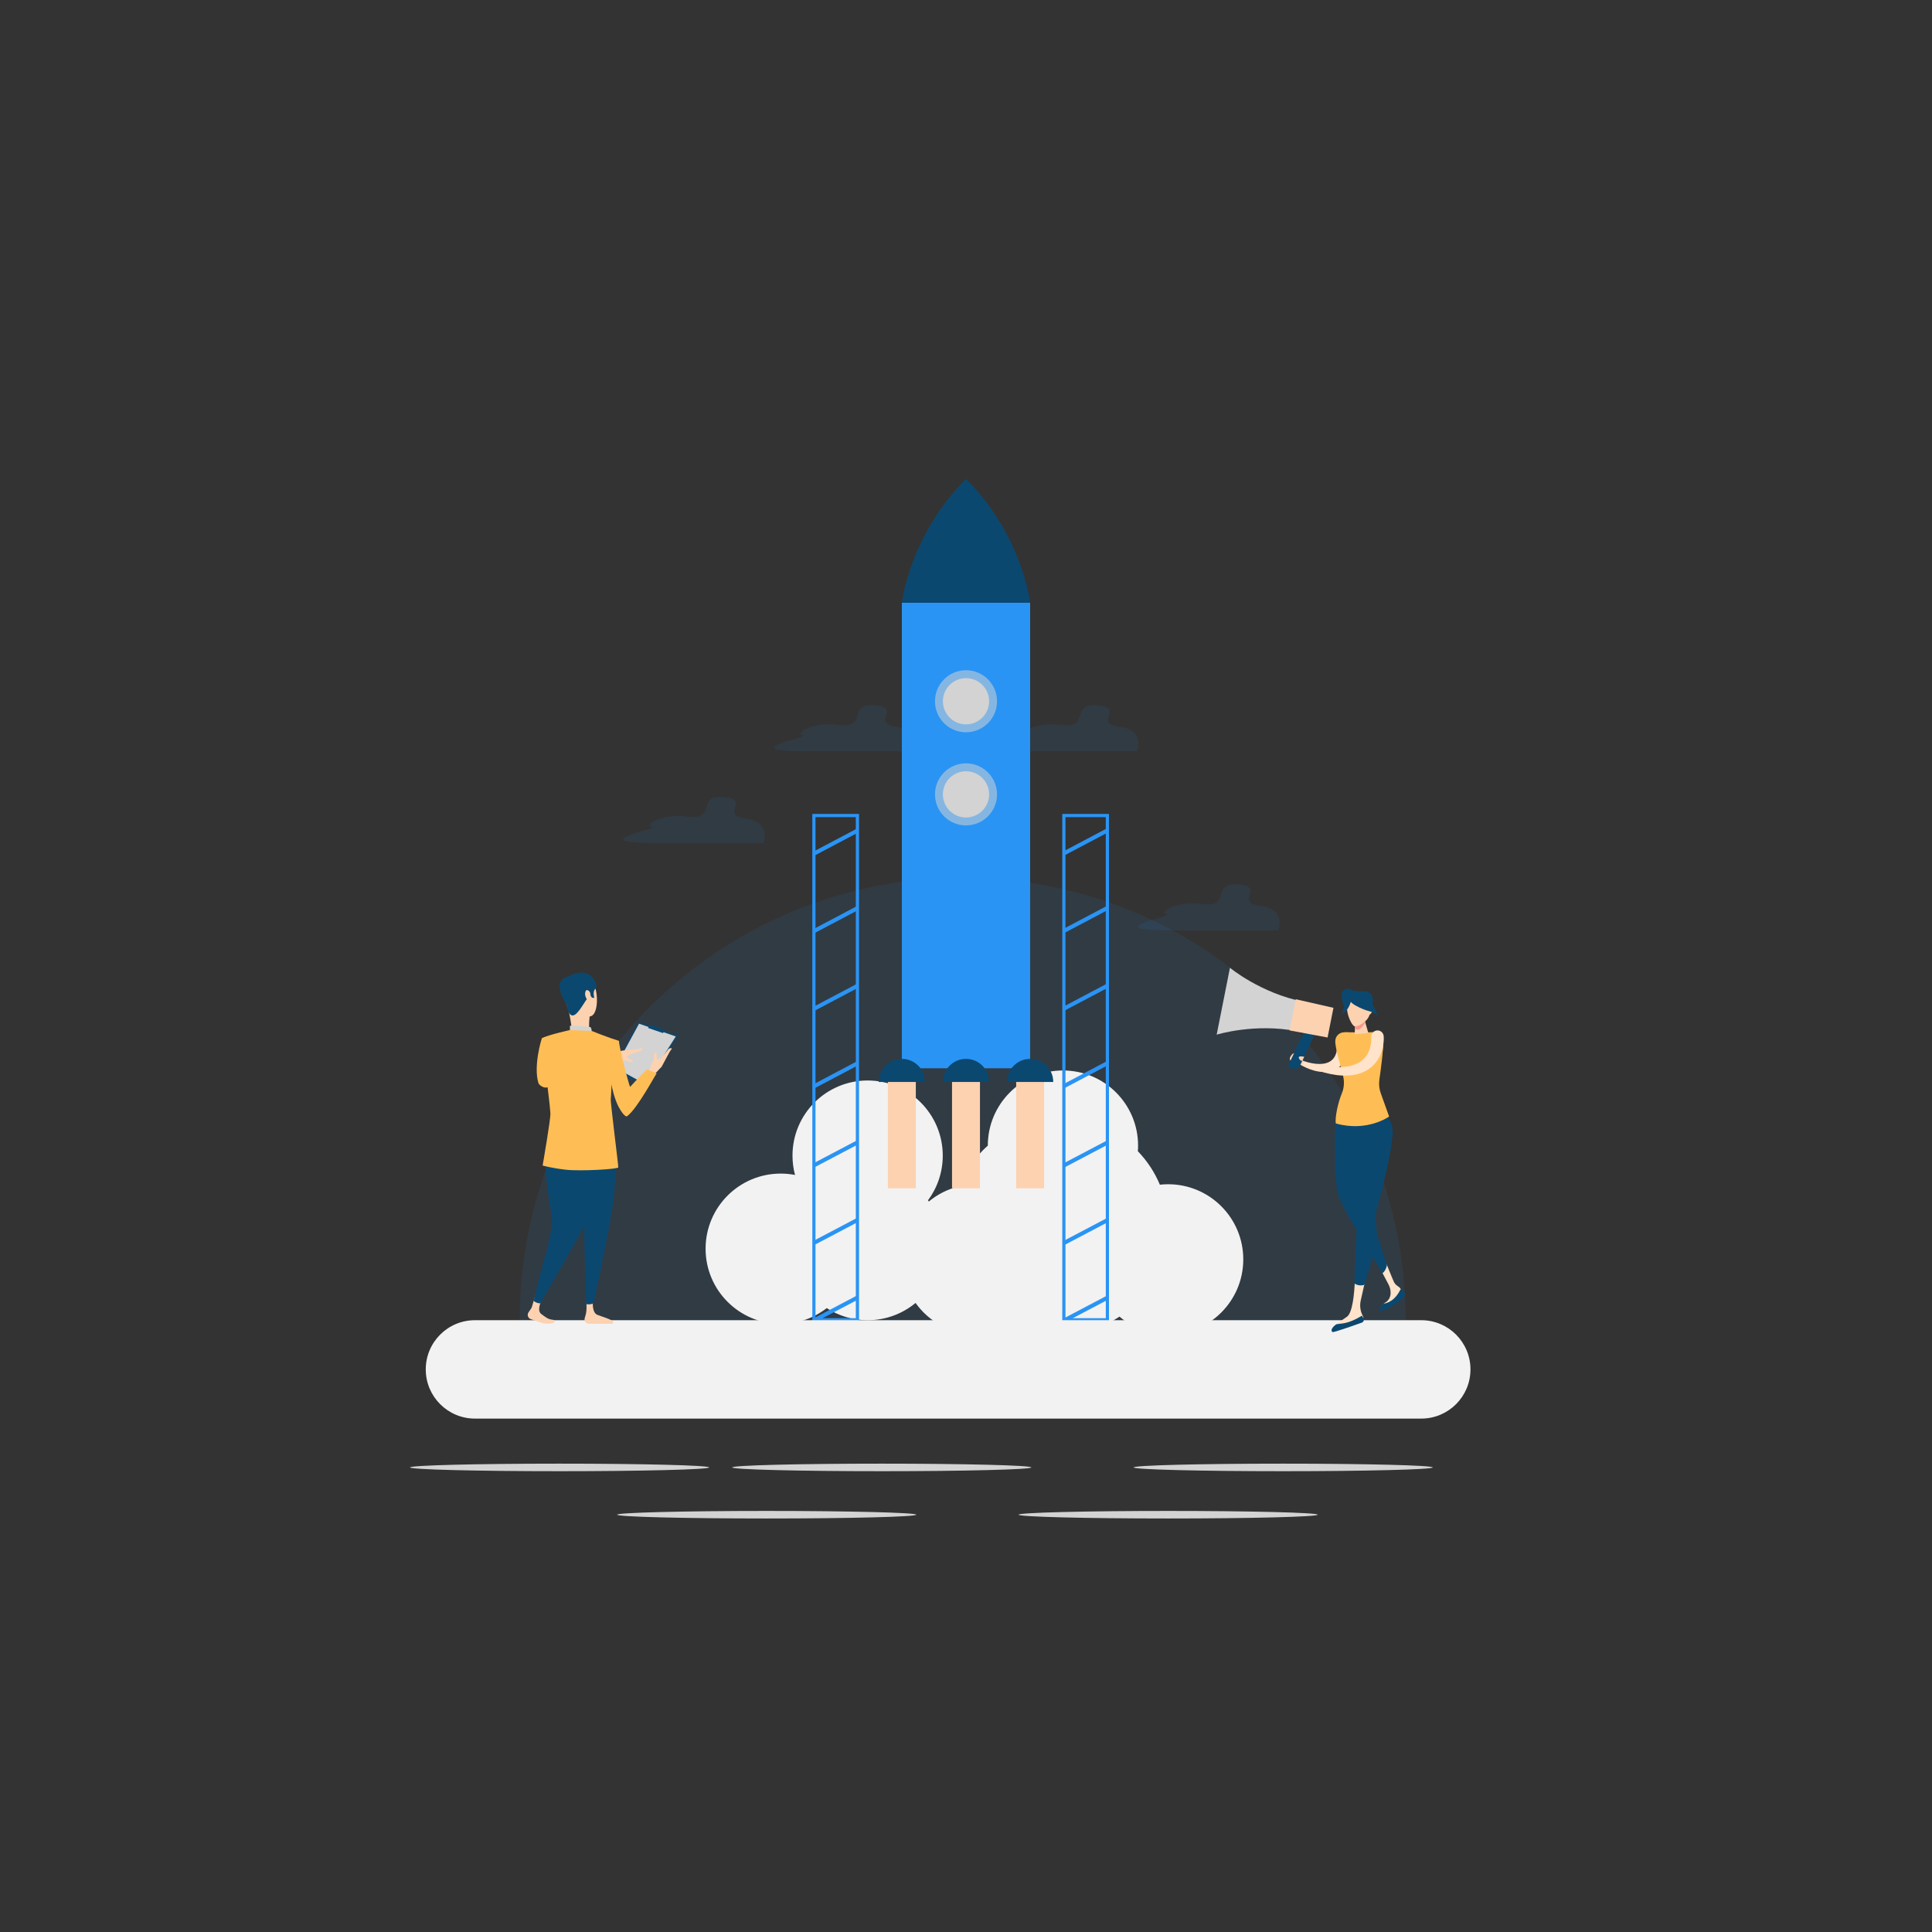 <svg xmlns="http://www.w3.org/2000/svg" xmlns:xlink="http://www.w3.org/1999/xlink" version="1.1" id="Layer_1" x="0px" y="0px" viewBox="0 0 1080 1080" style="enable-background:new 0 0 1080 1080;" xml:space="preserve">
<rect x="0" y="0" width="1080" height="1080" fill="#333333" stroke="none"/>
<style type="text/css">
	.st0{opacity:0.09;fill:#2A94F4;}
	.st1{fill:#F2F2F2;}
	.st2{fill:#2A94F4;}
	.st3{fill:#0B4870;}
	.st4{opacity:0.54;}
	.st5{fill:#D3D3D3;}
	.st6{fill:#FCD2B1;}
	.st7{fill:#FFBE55;}
	.st8{fill:#FFE3CA;}
	.st9{fill:#FA968C;}
</style>
<g>
	<path class="st0" d="M290.45,738.28c0-136.78,110.88-247.66,247.66-247.66S785.77,601.5,785.77,738.28"/>
	<path class="st1" d="M653,662c-1.57,0-3.11,0.09-4.63,0.26c-2.92-7.01-7.12-13.34-12.31-18.73c0.08-1.03,0.13-2.07,0.13-3.13   c0-23.2-18.8-42-42-42c-23.19,0-42,18.8-42,42c-6.92,6.19-12.4,13.96-15.9,22.74c-6.37,1.51-12.19,4.46-17.07,8.51   c-0.16-0.22-0.31-0.44-0.46-0.65c5.18-6.99,8.25-15.63,8.25-25c0-23.2-18.8-42-42-42s-42,18.8-42,42c0,3.74,0.49,7.36,1.41,10.81   c-2.59-0.5-5.26-0.77-7.99-0.77c-23.2,0-42,18.8-42,42c0,23.2,18.8,42,42,42c9.7,0,18.62-3.29,25.73-8.81   c6.58,4.28,14.42,6.77,22.86,6.77c10.18,0,19.52-3.63,26.79-9.65C519.4,739.03,531.88,746,546,746c7.65,0,14.82-2.06,21-5.63   c7.75,3.61,16.38,5.63,25.5,5.63c12.31,0,23.76-3.69,33.31-10c7.33,6.23,16.82,10,27.19,10c23.2,0,42-18.8,42-42   C695,680.8,676.2,662,653,662z"/>
	<g>
		<g>
			<g>
				<rect x="504.14" y="336.95" class="st2" width="71.71" height="260.22"/>
			</g>
		</g>
		<g>
			<g>
				<path class="st3" d="M540,267.72c-31.56,31.56-35.86,69.23-35.86,69.23H540h35.86C575.86,336.95,571.56,299.28,540,267.72z"/>
			</g>
		</g>
		<g class="st4">
			<g>
				<path class="st5" d="M557.34,392.01c0,9.58-7.76,17.34-17.34,17.34c-9.58,0-17.34-7.76-17.34-17.34      c0-9.58,7.76-17.34,17.34-17.34C549.58,374.67,557.34,382.43,557.34,392.01z"/>
			</g>
		</g>
		<g class="st4">
			<g>
				<circle class="st5" cx="540" cy="444.06" r="17.34"/>
			</g>
		</g>
		<g>
			<g>
				<path class="st5" d="M552.92,444.06c0,7.14-5.78,12.92-12.92,12.92s-12.92-5.78-12.92-12.92c0-7.13,5.78-12.92,12.92-12.92      S552.92,436.93,552.92,444.06z"/>
			</g>
		</g>
		<g>
			<g>
				<path class="st5" d="M552.92,392.01c0,7.13-5.78,12.92-12.92,12.92s-12.92-5.78-12.92-12.92c0-7.14,5.78-12.92,12.92-12.92      S552.92,384.87,552.92,392.01z"/>
			</g>
		</g>
		<g>
			<g>
				<rect x="496.33" y="597.96" class="st6" width="15.62" height="66.31"/>
			</g>
		</g>
		<g>
			<g>
				<rect x="532.19" y="597.96" class="st6" width="15.62" height="66.31"/>
			</g>
		</g>
		<g>
			<g>
				<rect x="568.05" y="597.96" class="st6" width="15.62" height="66.31"/>
			</g>
		</g>
		<g>
			<g>
				<path class="st3" d="M552.92,604.83h-25.84c0-7.14,5.78-12.92,12.92-12.92C547.14,591.91,552.92,597.7,552.92,604.83z"/>
			</g>
		</g>
		<g>
			<g>
				<path class="st3" d="M588.78,604.83h-25.84c0-7.14,5.79-12.92,12.92-12.92C582.99,591.91,588.78,597.7,588.78,604.83z"/>
			</g>
		</g>
		<g>
			<g>
				<path class="st3" d="M517.06,604.83h-25.84c0-7.14,5.78-12.92,12.92-12.92C511.28,591.91,517.06,597.7,517.06,604.83z"/>
			</g>
		</g>
	</g>
	<g>
		<g>
			<g>
				<path class="st2" d="M619.93,738.64h-26.11V455h26.11V738.64z M595.6,736.86h22.54V456.79H595.6V736.86z"/>
			</g>
		</g>
		<g>
			<g>
				
					<rect x="593.12" y="730.21" transform="matrix(0.885 -0.466 0.466 0.885 -271.016 367.388)" class="st2" width="27.5" height="2.26"/>
			</g>
			<g>
				
					<rect x="593.12" y="686.86" transform="matrix(0.885 -0.466 0.466 0.885 -250.802 362.386)" class="st2" width="27.5" height="2.26"/>
			</g>
			<g>
				
					<rect x="593.12" y="643.51" transform="matrix(0.885 -0.466 0.466 0.885 -230.588 357.384)" class="st2" width="27.5" height="2.26"/>
			</g>
			<g>
				
					<rect x="593.12" y="600.16" transform="matrix(0.884 -0.467 0.467 0.884 -210.457 352.655)" class="st2" width="27.5" height="2.26"/>
			</g>
			<g>
				
					<rect x="593.12" y="556.82" transform="matrix(0.884 -0.467 0.467 0.884 -190.231 347.652)" class="st2" width="27.5" height="2.26"/>
			</g>
			<g>
				
					<rect x="593.12" y="513.47" transform="matrix(0.884 -0.467 0.467 0.884 -169.974 342.508)" class="st2" width="27.5" height="2.26"/>
			</g>
			<g>
				
					<rect x="593.12" y="470.12" transform="matrix(0.884 -0.467 0.467 0.884 -149.754 337.503)" class="st2" width="27.5" height="2.26"/>
			</g>
		</g>
	</g>
	<g>
		<g>
			<g>
				<path class="st2" d="M480.2,738.64h-26.11V455h26.11V738.64z M455.87,736.86h22.54V456.79h-22.54V736.86z"/>
			</g>
		</g>
		<g>
			<g>
				
					<rect x="453.4" y="730.21" transform="matrix(0.885 -0.466 0.466 0.885 -287.139 302.229)" class="st2" width="27.5" height="2.26"/>
			</g>
			<g>
				
					<rect x="453.4" y="686.86" transform="matrix(0.885 -0.466 0.466 0.885 -266.925 297.227)" class="st2" width="27.5" height="2.26"/>
			</g>
			<g>
				
					<rect x="453.4" y="643.51" transform="matrix(0.885 -0.466 0.466 0.885 -246.711 292.225)" class="st2" width="27.5" height="2.26"/>
			</g>
			<g>
				
					<rect x="453.4" y="600.16" transform="matrix(0.884 -0.467 0.467 0.884 -226.601 287.455)" class="st2" width="27.5" height="2.26"/>
			</g>
			<g>
				
					<rect x="453.4" y="556.82" transform="matrix(0.884 -0.467 0.467 0.884 -206.376 282.451)" class="st2" width="27.5" height="2.26"/>
			</g>
			<g>
				
					<rect x="453.4" y="513.47" transform="matrix(0.884 -0.467 0.467 0.884 -186.108 277.329)" class="st2" width="27.5" height="2.26"/>
			</g>
			<g>
				
					<rect x="453.4" y="470.12" transform="matrix(0.884 -0.467 0.467 0.884 -165.887 272.324)" class="st2" width="27.5" height="2.26"/>
			</g>
		</g>
	</g>
	<path class="st1" d="M794.5,793h-529c-15.19,0-27.5-12.31-27.5-27.5l0,0c0-15.19,12.31-27.5,27.5-27.5h529   c15.19,0,27.5,12.31,27.5,27.5l0,0C822,780.69,809.69,793,794.5,793z"/>
	<g>
		<g>
			<g>
				<path class="st3" d="M376.61,551.4c-0.01,0-0.01,0-0.02,0C376.67,551.43,376.68,551.44,376.61,551.4z"/>
			</g>
		</g>
	</g>
	<g>
		<path class="st6" d="M327.85,725.32l0.02,6.07c0,1.24-0.16,2.47-0.5,3.66l-0.53,1.87c-0.43,1.54,0.72,3.06,2.32,3.06    c4.14-0.01,11.21,0,13.03,0c0.3,0,0.59-0.2,0.62-0.5c0.15-1.77-4.97-2.96-8.83-4.45c-2.94-1.14-2.78-6.42-2.42-9.51    c0.14-1.17-0.84-2.16-2-2.06l0,0C328.59,723.54,327.85,724.35,327.85,725.32z"/>
		<path class="st6" d="M299.42,723.62l-2.09,6.95c-0.09,0.31-0.23,0.6-0.41,0.86l-1.48,2.2c-0.94,1.4-0.26,3.31,1.35,3.8    c0,0,2.99,1.05,6.08,2.07c3.16,1.04,7.13,0.17,7.13-0.66c0-1.85-1.73-0.38-4.62-2.32c-0.97-0.65-1.97-1.33-2.86-2.03    c-2.49-1.95-0.32-6.9,1.21-9.68c0.55-1-0.03-2.24-1.15-2.48l-0.72-0.15C300.78,721.96,299.73,722.58,299.42,723.62z"/>
		<path class="st3" d="M320.8,642.33l22.93-1.92c0,0,2.31,16.69-3.49,46.9c-2.72,14.17-8.38,41.24-8.38,41.24    c-1.4,0.61-2.83,0.77-4.28,0.41c0,0-0.43-11.94-0.69-24.8c-0.25-12.33-0.32-25.51-1.11-29.83    C324.17,665.52,320.8,642.33,320.8,642.33z"/>
		<path class="st3" d="M325.53,642.62c2.37,12.71,7.66,31.71-2.53,49.55c-10.19,17.85-20.89,36.4-20.89,36.4    c-1.38,0.06-2.63-0.44-3.79-1.33c0,0,1.79-8.09,4.37-17.54c2.95-10.81,6.7-23.52,5.63-30.15c-2-12.42-4.29-28.97-3.6-37    C305.42,634.53,324.29,635.94,325.53,642.62z"/>
		<g>
			<g>
				<g>
					<polygon class="st3" points="342.74,597.67 360.81,607.6 378.96,579.04 357.01,571.42      "/>
				</g>
			</g>
		</g>
		<g>
			<g>
				<g>
					<polygon class="st5" points="343.89,596.81 360.79,606.1 377.76,579.39 357.23,572.26      "/>
				</g>
			</g>
		</g>
		<g>
			<g>
				<g>
					<path class="st6" d="M337.7,591.81c0,0,3.15-1.5,4.53-2.29c1.38-0.79,4.93-1.87,5.22-2.12c0.29-0.26,10.53-0.89,11.15-1.42       c0.62-0.54,1.22,1.26-1.43,1.84c-2.65,0.58-6.35,2-6.55,3.04c-0.2,1.04,2.73,1.28,3.02,2.14c0.3,0.85-0.08,0.66-0.5,0.85       c-0.42,0.18-3.48-1.51-4.83-1.03c-1.35,0.48-3.41-0.19-4.44,0.17c-1.03,0.35-6.05,2.04-6.05,2.04L337.7,591.81z"/>
				</g>
			</g>
		</g>
		<g>
			<g>
				<g>
					<path class="st5" d="M343.38,594.03l1.62-0.6c0,0-2.02-4.74-2.9-4.63c-1.02,0.13-2.28,0.47-2.28,0.47L343.38,594.03z"/>
				</g>
			</g>
		</g>
		<g>
			<g>
				<g>
					<path class="st6" d="M343.75,594.85c-0.21-0.15-3.44-6.36-3.44-6.36l-6.92,0.94l3.74,7.36L343.75,594.85z"/>
				</g>
			</g>
		</g>
		<g>
			<g>
				<g>
					<path class="st6" d="M361.7,604.02c0,0,2.64-2.38,3.92-3.37c1.28-0.99,3.68-3.92,4.03-4.09c0.35-0.17,4.94-9.58,5.68-9.95       c0.75-0.38-0.71-1.64-2.29,0.63c-1.58,2.28-4.36,5.2-5.42,4.99c-1.06-0.21-0.15-3.07-0.84-3.68c-0.69-0.61-0.66-0.18-0.99,0.14       c-0.34,0.33,0.07,3.87-0.91,4.95c-0.98,1.08-1.15,3.28-1.89,4.12c-0.73,0.84-4.28,4.91-4.28,4.91L361.7,604.02z"/>
				</g>
			</g>
		</g>
		<g>
			<g>
				<g>
					<path class="st6" d="M319.57,545.33c0,0,7.93-2.96,11.59,3.08c3.66,6.04,3.3,18.12-0.69,19.6c-4,1.49-10,0.71-12.05-3.07       c-2.05-3.78-3.89-9.24-3.8-12.88C314.7,548.4,317.48,546.38,319.57,545.33z"/>
				</g>
			</g>
		</g>
		<g>
			<g>
				<g>
					<path class="st6" d="M329.6,568.28c0,0-0.64,5.69-0.09,6.75c0.55,1.05-9.9,0-9.9,0s-0.94-8.21-2.61-13.05       C315.33,557.13,329.6,568.28,329.6,568.28z"/>
				</g>
			</g>
		</g>
		<g>
			<g>
				<g>
					<path class="st3" d="M317,561.98c0,0,0.38,6.11,3.43,5.63c3.05-0.48,7.13-9.41,8.4-9.85c1.27-0.45,1.28-1.19,1.28-1.19       l0.8,1.16l1.35,0.09c0,0-1.23-3.63,0.63-5.11c1.86-1.48-1.93-11.74-11.7-8.32c0,0-7.51,2.07-7.23,6.34       C314.22,554.99,315.32,559.85,317,561.98z"/>
				</g>
			</g>
		</g>
		<g>
			<g>
				<g>
					<path class="st5" d="M330.74,576.3c0,0-0.03-2.01-0.95-2.21c-0.91-0.19-10.08-1.07-11.2-0.63v2.35       C318.59,575.81,320.75,577.13,330.74,576.3z"/>
				</g>
			</g>
		</g>
		<g>
			<g>
				<g>
					<path class="st6" d="M329.91,555.01c-0.17-0.72-1.99-2.76-2.69-0.57c-0.7,2.19,1.05,5.14,2.03,4.88       C330.23,559.07,330.35,556.82,329.91,555.01z"/>
				</g>
			</g>
		</g>
		<g>
			<g>
				<g>
					<g>
						<path class="st7" d="M303.33,651.54c0,0,4.86,1.43,13.15,2.35c8.29,0.91,29.01-0.33,29.14-1.31        c0.13-0.98-4.46-36.48-4.2-38.31c0.26-1.83,0.4-8.34,0.4-8.34c0.1,1.79,1.92,9.08,4.12,13.05c0.79,1.44,3.45,5.94,4.74,4.91        c6.21-4.95,15.82-23.63,16.43-23.79c-0.51-0.22-4.56-2.08-5.12-2.27c-0.5-0.17-4.97,4.57-7.69,7.51        c-1.21,1.31-2.07,2.26-2.07,2.26c-0.78-1.76-3.64-12.87-4.52-16.71c-2-8.67-1.69-9.03-1.69-9.03        c-6.07-1.84-15.27-5.57-15.27-5.57l-12.15-0.49c0,0-11.15,2.45-15.54,4.44c-0.42,0.19-0.42,9.95-1.56,12.51l3.64,7.68        c0,0,2.1,15.22,2.54,21.98C307.87,625.52,303.33,651.54,303.33,651.54z"/>
					</g>
				</g>
			</g>
		</g>
		<g>
			<g>
				<g>
					<path class="st7" d="M300.98,605.42c0.32,1.02,1.76,1.89,2.69,2.27c0.6,0.24,1.27,0.32,1.95,0.2l0.48-0.09v0l8.33-1.55       c0,0,1.82-20.98-11.37-26.01C302.7,580.36,298.07,596.03,300.98,605.42z"/>
				</g>
			</g>
		</g>
		<g>
			<g>
				<g>
					<path class="st3" d="M317.31,546.04c0,0-9.98,1.01-0.18,16.16L317.31,546.04z"/>
				</g>
			</g>
		</g>
		<g>
			<g>
				<g>
					<polygon class="st3" points="370.61,577.51 371.66,575.69 363.34,572.82 362.29,574.63      "/>
				</g>
			</g>
		</g>
	</g>
	<g>
		<path class="st8" d="M775.04,706.49c0,0,3.55,8.85,4.26,10.31c0.59,1.2,1.74,1.97,2.84,2.73c0.35,0.24,0.72,0.82,1.03,1.31    c0.25,0.39,0.26,0.87,0.1,1.3c-2.79,7.61-11.31,10.67-11.51,10.1c-0.36-1.03,0.9-3.1,2.69-4.14c1.8-1.04,2.84-3.04,2.91-5.11l0,0    c0.06-1.65-0.3-3.29-1.06-4.77l-3.47-6.59L775.04,706.49z"/>
		<path class="st8" d="M762.78,717.56l-2.13,9.45c-0.65,2.89-0.24,5.92,1.15,8.54c0,0,0,0,0,0c0.78,1.46,0.09,3.27-1.47,3.83    c-5.05,1.8-14.83,5.22-15.27,4.85c-2.22-1.88,3.65-4.99,8-8.26c2.93-2.2,4.05-12.46,4.31-20.34l4.66,1.17    C762.4,716.92,762.68,717.2,762.78,717.56z"/>
		<path class="st3" d="M753.84,739.05c-2.09,0.69-4.38,0.91-6.48,1.17c-0.24,0.03-0.47,0.12-0.66,0.27    c-2.01,1.56-3.03,3.13-1.85,4.13c0.47,0.4,11.97-3.67,16.45-5.28c0.94-0.34,1.35-1.42,0.88-2.3l-0.85-1.6    C758.98,736.93,756.49,738.18,753.84,739.05z"/>
		<path class="st3" d="M758.82,612.37c5.56,0.76,10.29,7.16,9.31,14.32c-0.56,4.11-4.39,18.82-8.59,30.45    c-1.61,4.46-0.96,9.52,2.07,13.18c0.49,0.6,0.92,1.21,1.26,1.84c1.75,3.23,8.5,22.31,12.47,35.04c-0.32,1.67-1.31,3.78-2.56,4.51    c-6.97-10.81-18.31-30.54-20.17-33.98c-1.04-1.91-2.17-4.11-2.99-6.19c-4.51-5.97-3.64-39.35-2.73-45.99    C747.85,618.41,753.26,611.61,758.82,612.37z"/>
		<path class="st3" d="M757.3,557.71c0,0-4.81,3.03-4.23,7.11c0,0-2.57-1.82-3.15-8.09C749.52,552.38,757.3,557.71,757.3,557.71z"/>
		<path class="st8" d="M754.53,582.57c-0.16,3.38-0.71,6.98-2.71,10.31c-0.99,1.64-2.39,3.12-4.03,4.19    c-1.64,1.08-3.48,1.73-5.27,1.98c-3.61,0.51-6.97-0.15-10.02-1.24c-3.06-1.09-5.85-2.65-8.41-4.45c-0.45-0.32-0.56-0.95-0.24-1.4    c0.28-0.4,0.81-0.53,1.24-0.33l0.01,0.01c2.71,1.25,5.52,2.2,8.34,2.73c2.8,0.51,5.66,0.6,8.05-0.14    c2.41-0.71,4.05-2.22,4.96-4.28c0.95-2.07,1.17-4.7,1.07-7.38l0-0.04c-0.07-1.93,1.45-3.56,3.38-3.62    c1.93-0.07,3.56,1.45,3.62,3.38C754.54,582.38,754.54,582.48,754.53,582.57z"/>
		<path class="st7" d="M751.92,603.72c-1.93-5.8-5.8-18.09-5.47-22.11c0.21-2.57,2.36-4.54,4.94-4.54h16.75    c2.78,0,5.05,2.2,5.13,4.98c0.14,4.85-2.09,15.9-3.35,21.68H751.92z"/>
		<path class="st3" d="M757.48,717.68c-0.26-0.16-0.41-0.46-0.4-0.77c0.35-12.32,1.1-28.03,1.37-31.04    c0.03-0.34,0.07-0.68,0.12-1.02c-2.64-14.57-3.04-45.88-3.3-51.36c-0.34-7.21,4-15.35,9.6-15.61c5.6-0.27,11.68,5.53,13.48,12.14    c1.19,4.36-3.4,27.56-8.38,44.37c-1.05,3.54-1.21,7.26-0.68,10.92c0.36,2.53,0.47,5.13,0.29,7.12c-0.27,2.96-3.59,15.02-6.7,25.35    c-0.09,0.3-0.33,0.54-0.63,0.6C760.65,718.73,758.97,718.59,757.48,717.68z"/>
		<path class="st7" d="M771.84,611.08c-0.87-2.43-1.13-5.04-0.76-7.59c0.85-5.94,2.32-17.12,2.19-21.87    c-0.07-2.54-2.15-4.55-4.69-4.55h-2.48c-0.95,2.19-2.95,3.89-6.07,3.89c-3.11,0-5.12-1.7-6.06-3.89h-2.33    c2.54,5.43,1.62,12.59-2.74,16.76c0.81,2.86,1.49,5.75,2,8.08c0.69,3.17,0.39,6.46-0.86,9.45c-2.14,5.14-3.84,13.38-3.33,16.64    c17.62,4.99,29.81-3.85,29.81-3.85L771.84,611.08z"/>
		<g>
			<polygon class="st6" points="757.3,578.22 764.9,577.42 762.5,569.1 757.58,569.71    "/>
		</g>
		<path class="st9" d="M757.58,569.71l4.92-0.61l0.75,2.6c-1.1,1.24-2.51,3.92-4.3,3.92c-0.57,0-1.08-0.16-1.55-0.46L757.58,569.71z    "/>
		<path class="st6" d="M757.41,573.73c1.67,0,3.47-0.84,5.96-3.01c1.43-1.25,2.49-3.42,2.49-4.89v-8.13h-12.51    c0,0-0.94,4.32-0.03,8.6C754,569.52,756.1,573.73,757.41,573.73z"/>
		<path class="st6" d="M763.74,564.3c0,1.59,0.76,2.87,1.7,2.87c0.94,0,1.97-2.08,1.97-3.66s-1.03-2.08-1.97-2.08    C764.5,561.43,763.74,562.71,763.74,564.3z"/>
		<path class="st3" d="M767.4,558.69c0-2.54-2.06-4.59-4.6-4.59l-4.22,0c-1.21,0-2.38-0.32-3.41-0.9c-1.49-0.85-3.37-0.56-4.39,0.82    c-1.1,1.49-1.57,3.49,1.21,5.33c1.39,0.92,3.41-0.1,4.76,0.34c0.08,0,0.16-0.02,0.24-0.02h3.72c1.29,0,2.28,1.06,2.32,2.35    c0.02,0.82,0.69,1.47,1.52,1.47h0.17l0.6-1.91l2.08,2.8V558.69z"/>
		<path class="st6" d="M726.22,590.24c0,0,2.81,2.86,2.44,4.05c-0.37,1.19-0.35,1.08-2.18,0.73c-1.83-0.35-3.91-1.21-5.1-2.27    c-1.19-1.06,0.73-3.21,1.01-3.48c0.94-0.89,4.5-1.13,5.49-0.14c0.99,0.99-3.57,2.94-3.17,2.33c0.4-0.61,2.04-1.48,2.25-2.31    C727.19,588.33,726.22,590.24,726.22,590.24z"/>
		<path class="st3" d="M754.28,557.56c0.42,1.86-0.2,2.87,5.89,5.77c6.09,2.9,8.01,1.66,9.91,4.78c0,0-0.83-5.17-4.19-6.94    c-3.36-1.77-9.19-2.93-11.06-7.04C754.83,554.13,753.99,556.3,754.28,557.56z"/>
		<g>
			<g>
				<g>
					<path class="st5" d="M687.55,541l-3.71,18.69l-3.71,18.69c0,0,21.23-6.64,45.33-1.86l1.64-8.25l1.64-8.29       C704.65,555.2,687.55,541,687.55,541z"/>
				</g>
			</g>
			<g>
				<g>
					<path class="st3" d="M722.1,596.97l-2.13-1.01l9.64-20.44l5.4,2.55l-8.17,17.33C725.93,597.32,724.02,597.88,722.1,596.97z"/>
				</g>
			</g>
			<g>
				<g>
					<polygon class="st6" points="742.12,579.97 720.87,576 724.33,558.58 745.41,563.38      "/>
				</g>
			</g>
		</g>
		<path class="st3" d="M755.45,557.91c0,0-0.23,6.25-5.7,9.26c0,0,2.41-4.73,2.24-7.82C751.83,556.26,755.81,555.77,755.45,557.91z"/>
		<path class="st3" d="M785.3,724.3c0.36-0.42,0.37-1.03,0.01-1.45c-0.29-0.34-1.06-1.29-1.64-2c-0.25-0.31-0.73-0.24-0.9,0.12    c-1.94,4.06-5.19,7.23-9.42,7.81c-1.37,0.93-2.25,3.02-1.96,3.84c0.07,0.19,1.94,0.22,3.92-0.91    C784.07,726.7,785.3,724.3,785.3,724.3z"/>
		<path class="st8" d="M773.49,579.23c0.04,0.46,0.04,0.72,0.05,1.06c0,0.32,0,0.63-0.01,0.94c-0.02,0.62-0.07,1.22-0.14,1.83    c-0.14,1.21-0.36,2.41-0.68,3.6c-0.68,2.36-1.69,4.69-3.2,6.74c-1.51,2.05-3.47,3.78-5.64,5.02c-2.17,1.25-4.5,2.03-6.82,2.43    c-4.65,0.78-9.16,0.41-13.43-0.49c-4.28-0.89-8.37-2.25-12.31-3.88c-0.51-0.21-0.76-0.8-0.54-1.31c0.19-0.45,0.67-0.7,1.14-0.6    l0.01,0c4.09,0.86,8.19,1.59,12.25,1.87c2.03,0.15,4.04,0.14,6.01,0.06c1.95-0.17,3.89-0.39,5.67-0.96    c1.77-0.55,3.43-1.25,4.84-2.24c1.41-0.98,2.55-2.21,3.45-3.62c0.92-1.39,1.52-3.02,1.92-4.72c0.19-0.86,0.34-1.73,0.42-2.61    c0.04-0.44,0.07-0.88,0.07-1.32c0.01-0.22,0.01-0.43,0.01-0.64l-0.02-0.52l-0.01-0.25c-0.06-1.93,1.46-3.54,3.39-3.6    C771.77,575.94,773.34,577.37,773.49,579.23z"/>
		<path class="st6" d="M729.08,590.75c0,0-3.83-0.93-2.92,0.9c0.91,1.82,1.9,1.27,1.9,1.27L729.08,590.75z"/>
	</g>
	<path class="st0" d="M366.68,471.25h60.01c0,0,5.11-11.63-9.87-13.68c-14.98-2.04,3.4-10.64-12.26-12   c-15.66-1.36-3.73,13.02-19.74,10.98c-16-2.04-25.16,5.11-20.24,5.79C369.49,463.02,324.37,471.25,366.68,471.25z"/>
	<path class="st0" d="M451.11,419.99h60c0,0,5.11-11.63-9.87-13.68c-14.98-2.04,3.4-10.64-12.26-12s-3.73,13.02-19.74,10.98   c-16-2.04-25.16,5.11-20.24,5.79C453.92,411.76,408.81,419.99,451.11,419.99z"/>
	<path class="st0" d="M654.44,520.07h60.01c0,0,5.11-11.63-9.87-13.68c-14.98-2.04,3.4-10.64-12.26-12   c-15.66-1.36-3.73,13.02-19.74,10.98c-16-2.04-25.16,5.11-20.24,5.79C657.26,511.84,612.14,520.07,654.44,520.07z"/>
	<path class="st0" d="M575.6,419.99h60.01c0,0,5.11-11.63-9.87-13.68c-14.98-2.04,3.4-10.64-12.26-12   c-15.66-1.36-3.73,13.02-19.74,10.98c-16.01-2.04-25.16,5.11-20.24,5.79C578.42,411.76,533.3,419.99,575.6,419.99z"/>
</g>
<ellipse class="st5" cx="717.32" cy="820.3" rx="83.6" ry="2.11"/>
<ellipse class="st5" cx="653" cy="846.73" rx="83.6" ry="2.11"/>
<ellipse class="st5" cx="492.91" cy="820.3" rx="83.6" ry="2.11"/>
<ellipse class="st5" cx="312.82" cy="820.3" rx="83.6" ry="2.11"/>
<ellipse class="st5" cx="428.59" cy="846.73" rx="83.6" ry="2.11"/>
</svg>